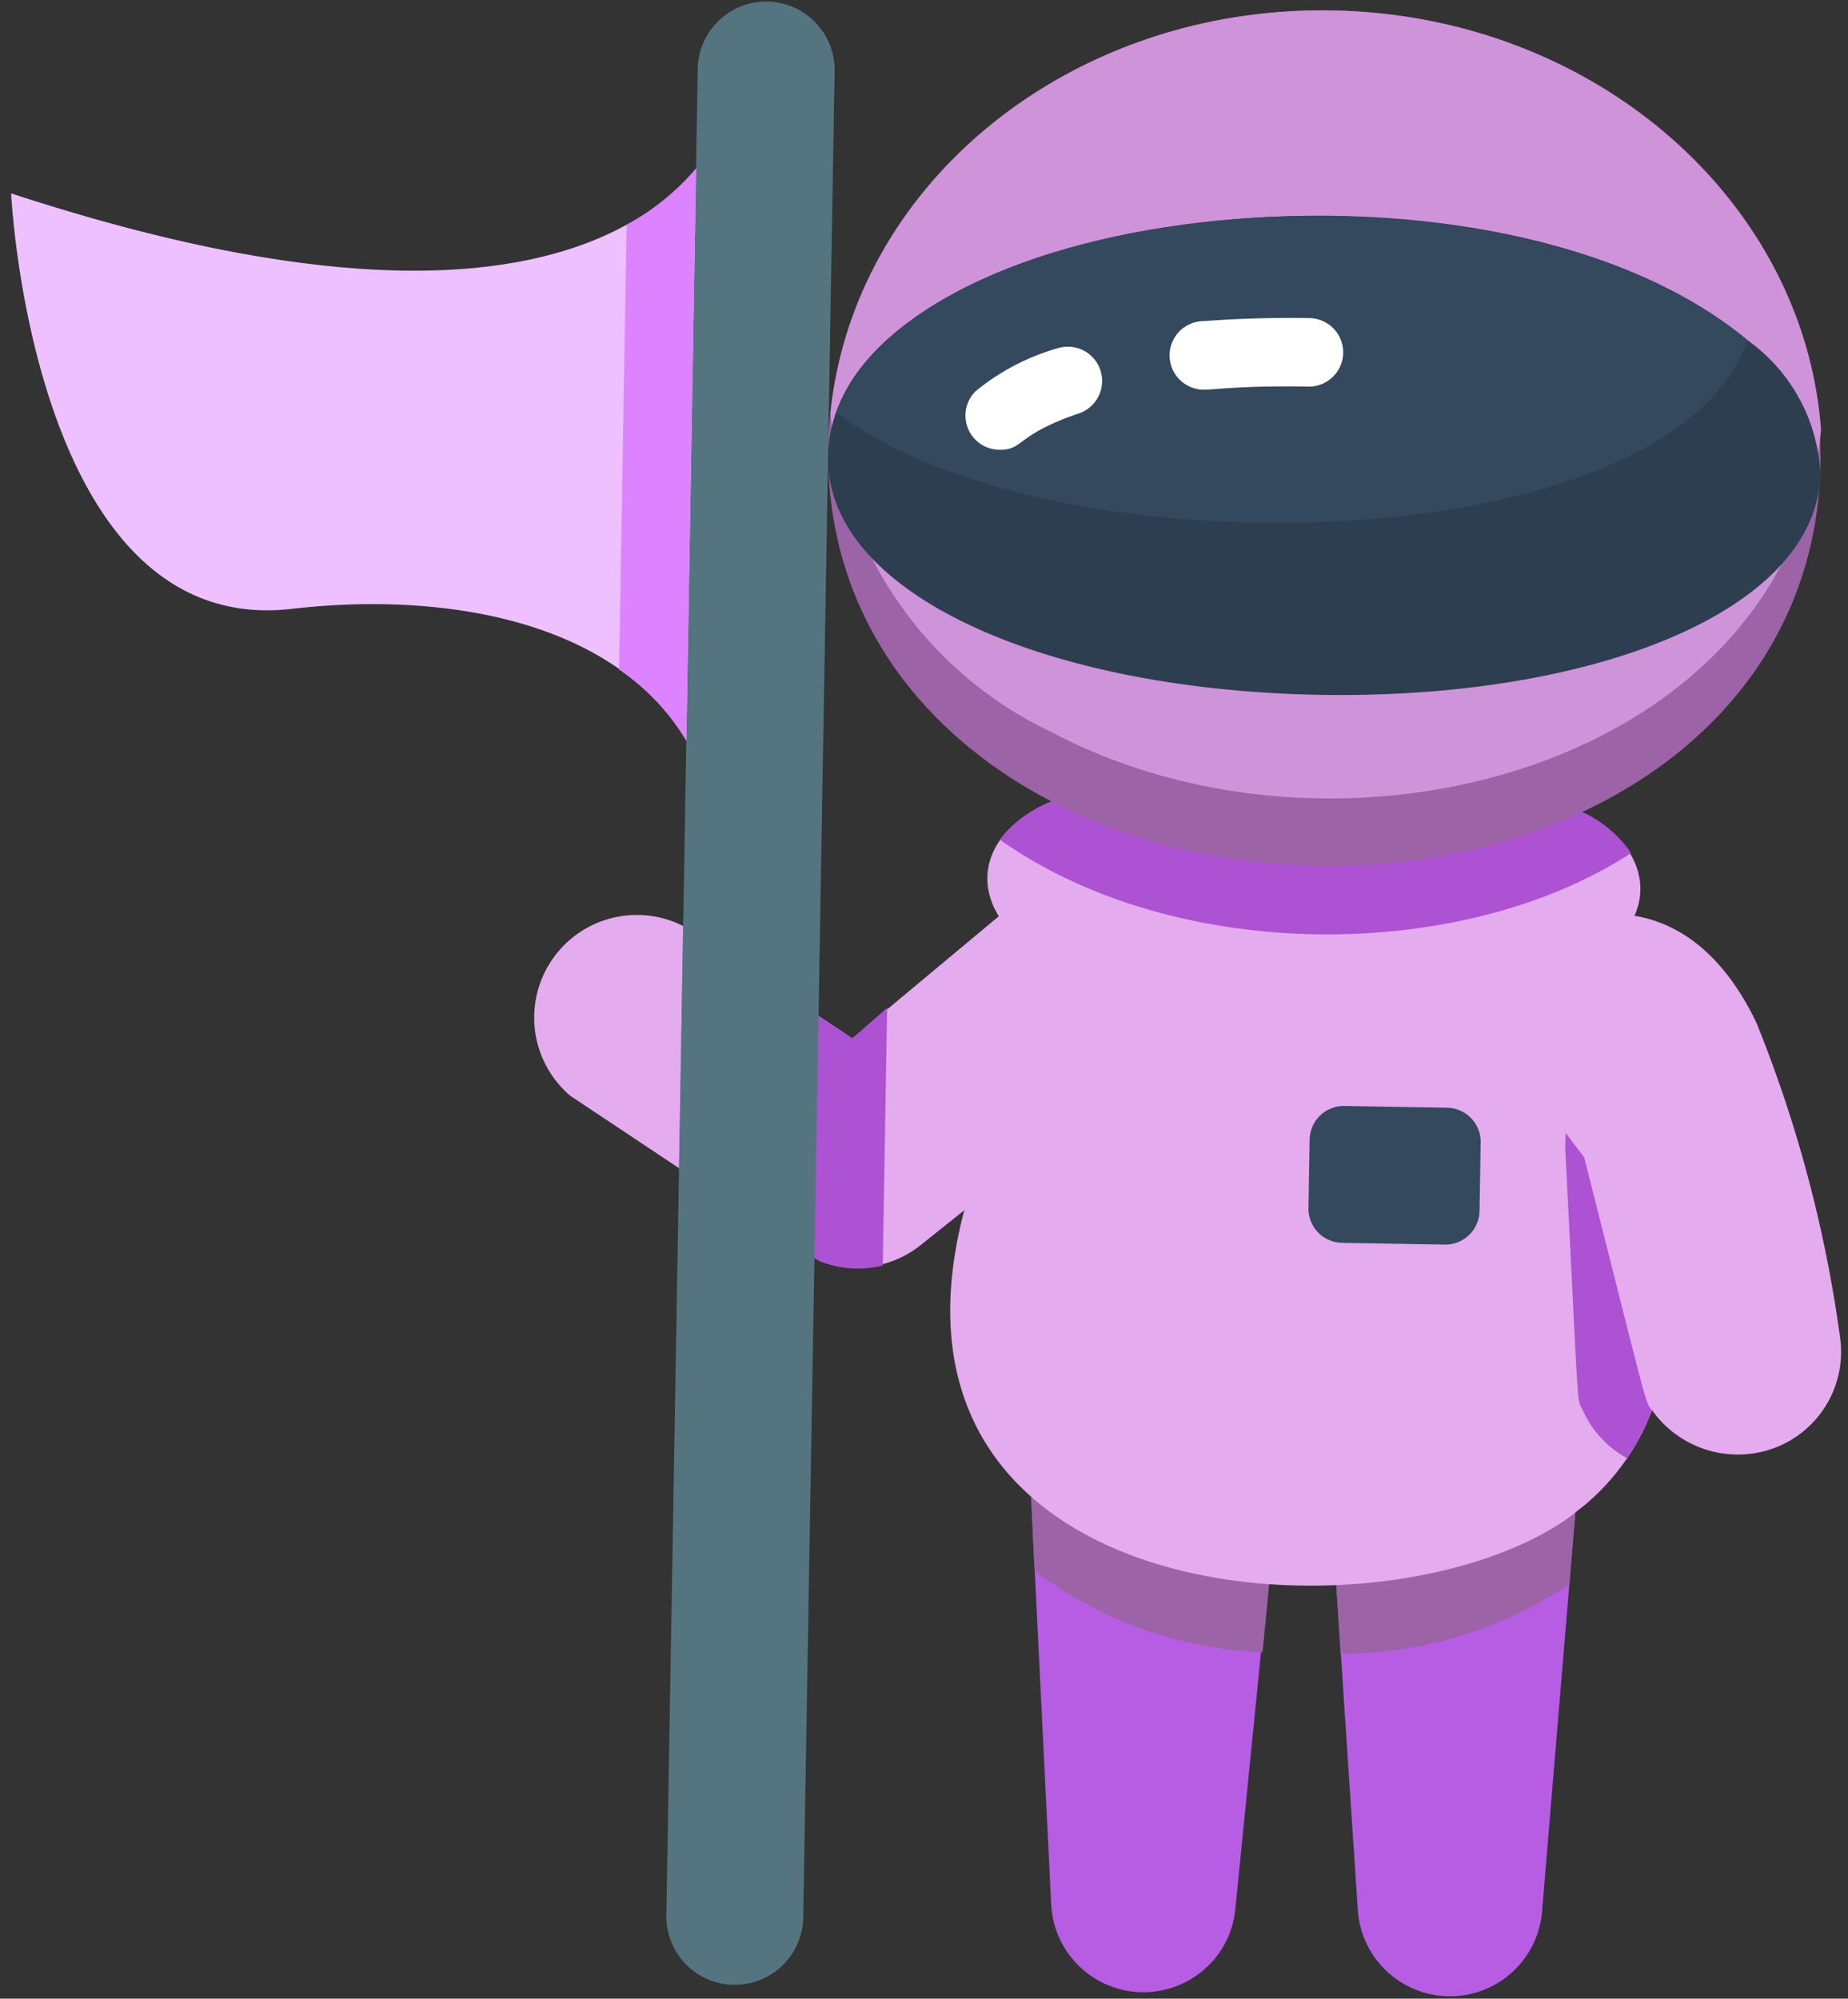 <svg xmlns="http://www.w3.org/2000/svg" width="242.688" height="262.449" viewBox="0 0 242.688 262.449">
  <rect x="0" y="0" width="242.688" height="262.449" fill="#333333" stroke="none"/>
  <g id="bg-dec" transform="translate(-2.629 -1.568)">
    <g id="_012---Astronaut-with-Flag" data-name="012---Astronaut-with-Flag" transform="matrix(1, 0.017, -0.017, 1, 4.548, 0)">
      <path id="Shape" d="M31.273,10.874l-3.55,42.821A11.952,11.952,0,0,1,23.814,61.6,12.132,12.132,0,0,1,3.55,53.515L0,0Z" transform="translate(136.821 195.818)" fill="#b65de4"/>
      <path id="Shape-2" data-name="Shape" d="M31.228,0l-3.5,52.8a12.132,12.132,0,0,1-24.174,0L0,10.155Z" transform="translate(177.081 196.537)" fill="#b65de4"/>
      <path id="Shape-3" data-name="Shape" d="M0,0,31.453,10.874l-.719,8.987a53.156,53.156,0,0,1-29.3-9.616C.359,9.346.719,10.874,0,0Z" transform="translate(136.821 195.818)" fill="#9c63a6"/>
      <path id="Shape-4" data-name="Shape" d="M31.228,0,30.6,9.481A53.38,53.38,0,0,1,1.438,19.141H.719L0,10.155Z" transform="translate(177.081 196.537)" fill="#9c63a6"/>
      <path id="Shape-5" data-name="Shape" d="M94.389,40.44,92.322,70.814a29.926,29.926,0,0,1-9.8,13.48l-.4.359C58.578,102.627-11.428,99.437,1.6,46.1L9.017,17.973,26.99,0,76.416,4.493Z" transform="translate(125.782 112.332)" fill="#e5abef"/>
      <path id="Shape-6" data-name="Shape" d="M71.38,23.455H14.405A30.105,30.105,0,0,1,7.89,20.8C-2.849,15.053-2.669,4.763,8.7,0H77C89.218,5.032,89.8,18.108,71.38,23.455Z" transform="translate(129.695 104.289)" fill="#e5abef"/>
      <path id="Shape-7" data-name="Shape" d="M22.466,4.493V13.48a4.493,4.493,0,0,1-4.493,4.493H4.493A4.493,4.493,0,0,1,0,13.48V4.493A4.493,4.493,0,0,1,4.493,0h13.48A4.493,4.493,0,0,1,22.466,4.493Z" transform="translate(172.587 143.785)" fill="#35495e"/>
      <path id="Shape-8" data-name="Shape" d="M82.266,1.752l-13.48,26.96L56.879,38.777,51.442,43.27A13.48,13.48,0,0,1,39.355,46.1c-2.2-.584.809,1.078-34.419-21.478A13.48,13.48,0,0,1,19.36,2.067L41.826,16.445,60.878,0Z" transform="translate(70.506 119.567)" fill="#e5abef"/>
      <path id="Shape-9" data-name="Shape" d="M14.019,26.96,11.952,57.334A29.072,29.072,0,0,1,8.807,63.58a13.48,13.48,0,0,1-5.931-6.246c-.854-1.573-.449.854-2.876-34.419L.539,0Z" transform="translate(206.152 125.812)" fill="#ad52d3"/>
      <path id="Shape-10" data-name="Shape" d="M43,71.77a13.794,13.794,0,0,1-13.48-5.3c-1.078-1.258-.315.854-9.571-33.16L4.493,13.627,0,.147A131.834,131.834,0,0,1,26.016,1.495c4.718.674,11.188,3.64,16.266,13.794A172.136,172.136,0,0,1,53.92,56.178,13.48,13.48,0,0,1,43,71.77Z" transform="translate(188.718 116.679)" fill="#e5abef"/>
      <path id="Shape-11" data-name="Shape" d="M82.9,5.662C60.794,20.579,23.23,21.163,0,5.3A15.951,15.951,0,0,1,7.1,0H75.442A15.457,15.457,0,0,1,82.9,5.662Z" transform="translate(131.249 104.289)" fill="#ad52d3"/>
      <path id="Shape-12" data-name="Shape" d="M26.96,10.29V44.124a13.48,13.48,0,0,1-6.965,0c-2.157-.584-.809,0-20-12.132V0L22.466,14.379Z" transform="translate(89.866 121.633)" fill="#ad52d3"/>
      <path id="Shape-13" data-name="Shape" d="M94.359,0V96.516C90.765,70.814,63.58,63.984,37.744,67.4,3.774,71.893,0,13.48,0,13.48c44.933,13.884,68.433,9.885,80.879,2.741A27.229,27.229,0,0,0,94.359,0Z" transform="translate(0 13.48)" fill="#eec0ff"/>
      <path id="Shape-14" data-name="Shape" d="M17.973,8.987V251.624a8.987,8.987,0,0,1-17.973,0V8.987a8.987,8.987,0,0,1,17.973,0Z" transform="translate(89.866 0)" fill="#547580"/>
      <path id="Shape-15" data-name="Shape" d="M8.987,0V75.173A29.79,29.79,0,0,0,0,65.962V7.549A32.127,32.127,0,0,0,8.987,0Z" transform="translate(80.879 22.152)" fill="#dd83ff"/>
      <path id="Shape-16" data-name="Shape" d="M130.306,58.413c0,33.7-30.869,53.919-65.153,53.919S0,92.068,0,58.413C0,28.038,27.724,0,65.153,0S130.306,28.173,130.306,58.413Z" transform="translate(107.839 0)" fill="#9c63a6"/>
      <path id="Shape-17" data-name="Shape" d="M130.081,53.919C126.756,97.684,68.837,115.163,29.7,95.348A50.954,50.954,0,0,1,0,53.919C2.561,23.725,30.6,0,64.928,0S127.3,23.725,130.081,53.919Z" transform="translate(108.064 0)" fill="#cf93d9"/>
      <path id="Shape-18" data-name="Shape" d="M130.306,32.716c0,17.973-29.161,30.195-65.153,30.195S0,50.779,0,32.716C0,.229,85.642-12.622,120.465,15.417a22.781,22.781,0,0,1,9.84,17.3Z" transform="translate(107.839 26.955)" fill="#2c3e50"/>
      <path id="Shape-19" data-name="Shape" d="M119.432,15.378C109.861,44.494,28.757,48.044,0,26.925,10.469-2.506,87.934-9.965,119.432,15.378Z" transform="translate(108.873 26.994)" fill="#35495e"/>
      <g id="组_10" data-name="组 10" transform="translate(125.786 40.44)">
        <path id="Shape-20" data-name="Shape" d="M4.724,9.616A4.5,4.5,0,1,1,4.274.629C8.768.225,13.261,0,18.2,0a4.493,4.493,0,0,1,0,8.987C9.531,8.987,5.712,9.616,4.724,9.616Z" transform="translate(26.756 0)" fill="#fff"/>
        <path id="Shape-21" data-name="Shape" d="M4.52,13.731A4.493,4.493,0,0,1,1.285,6.093,29.926,29.926,0,0,1,12.024.252a4.5,4.5,0,0,1,2.966,8.492C6.632,11.709,7.755,13.731,4.52,13.731Z" transform="translate(0 4.242)" fill="#fff"/>
      </g>
    </g>
  </g>
</svg>
